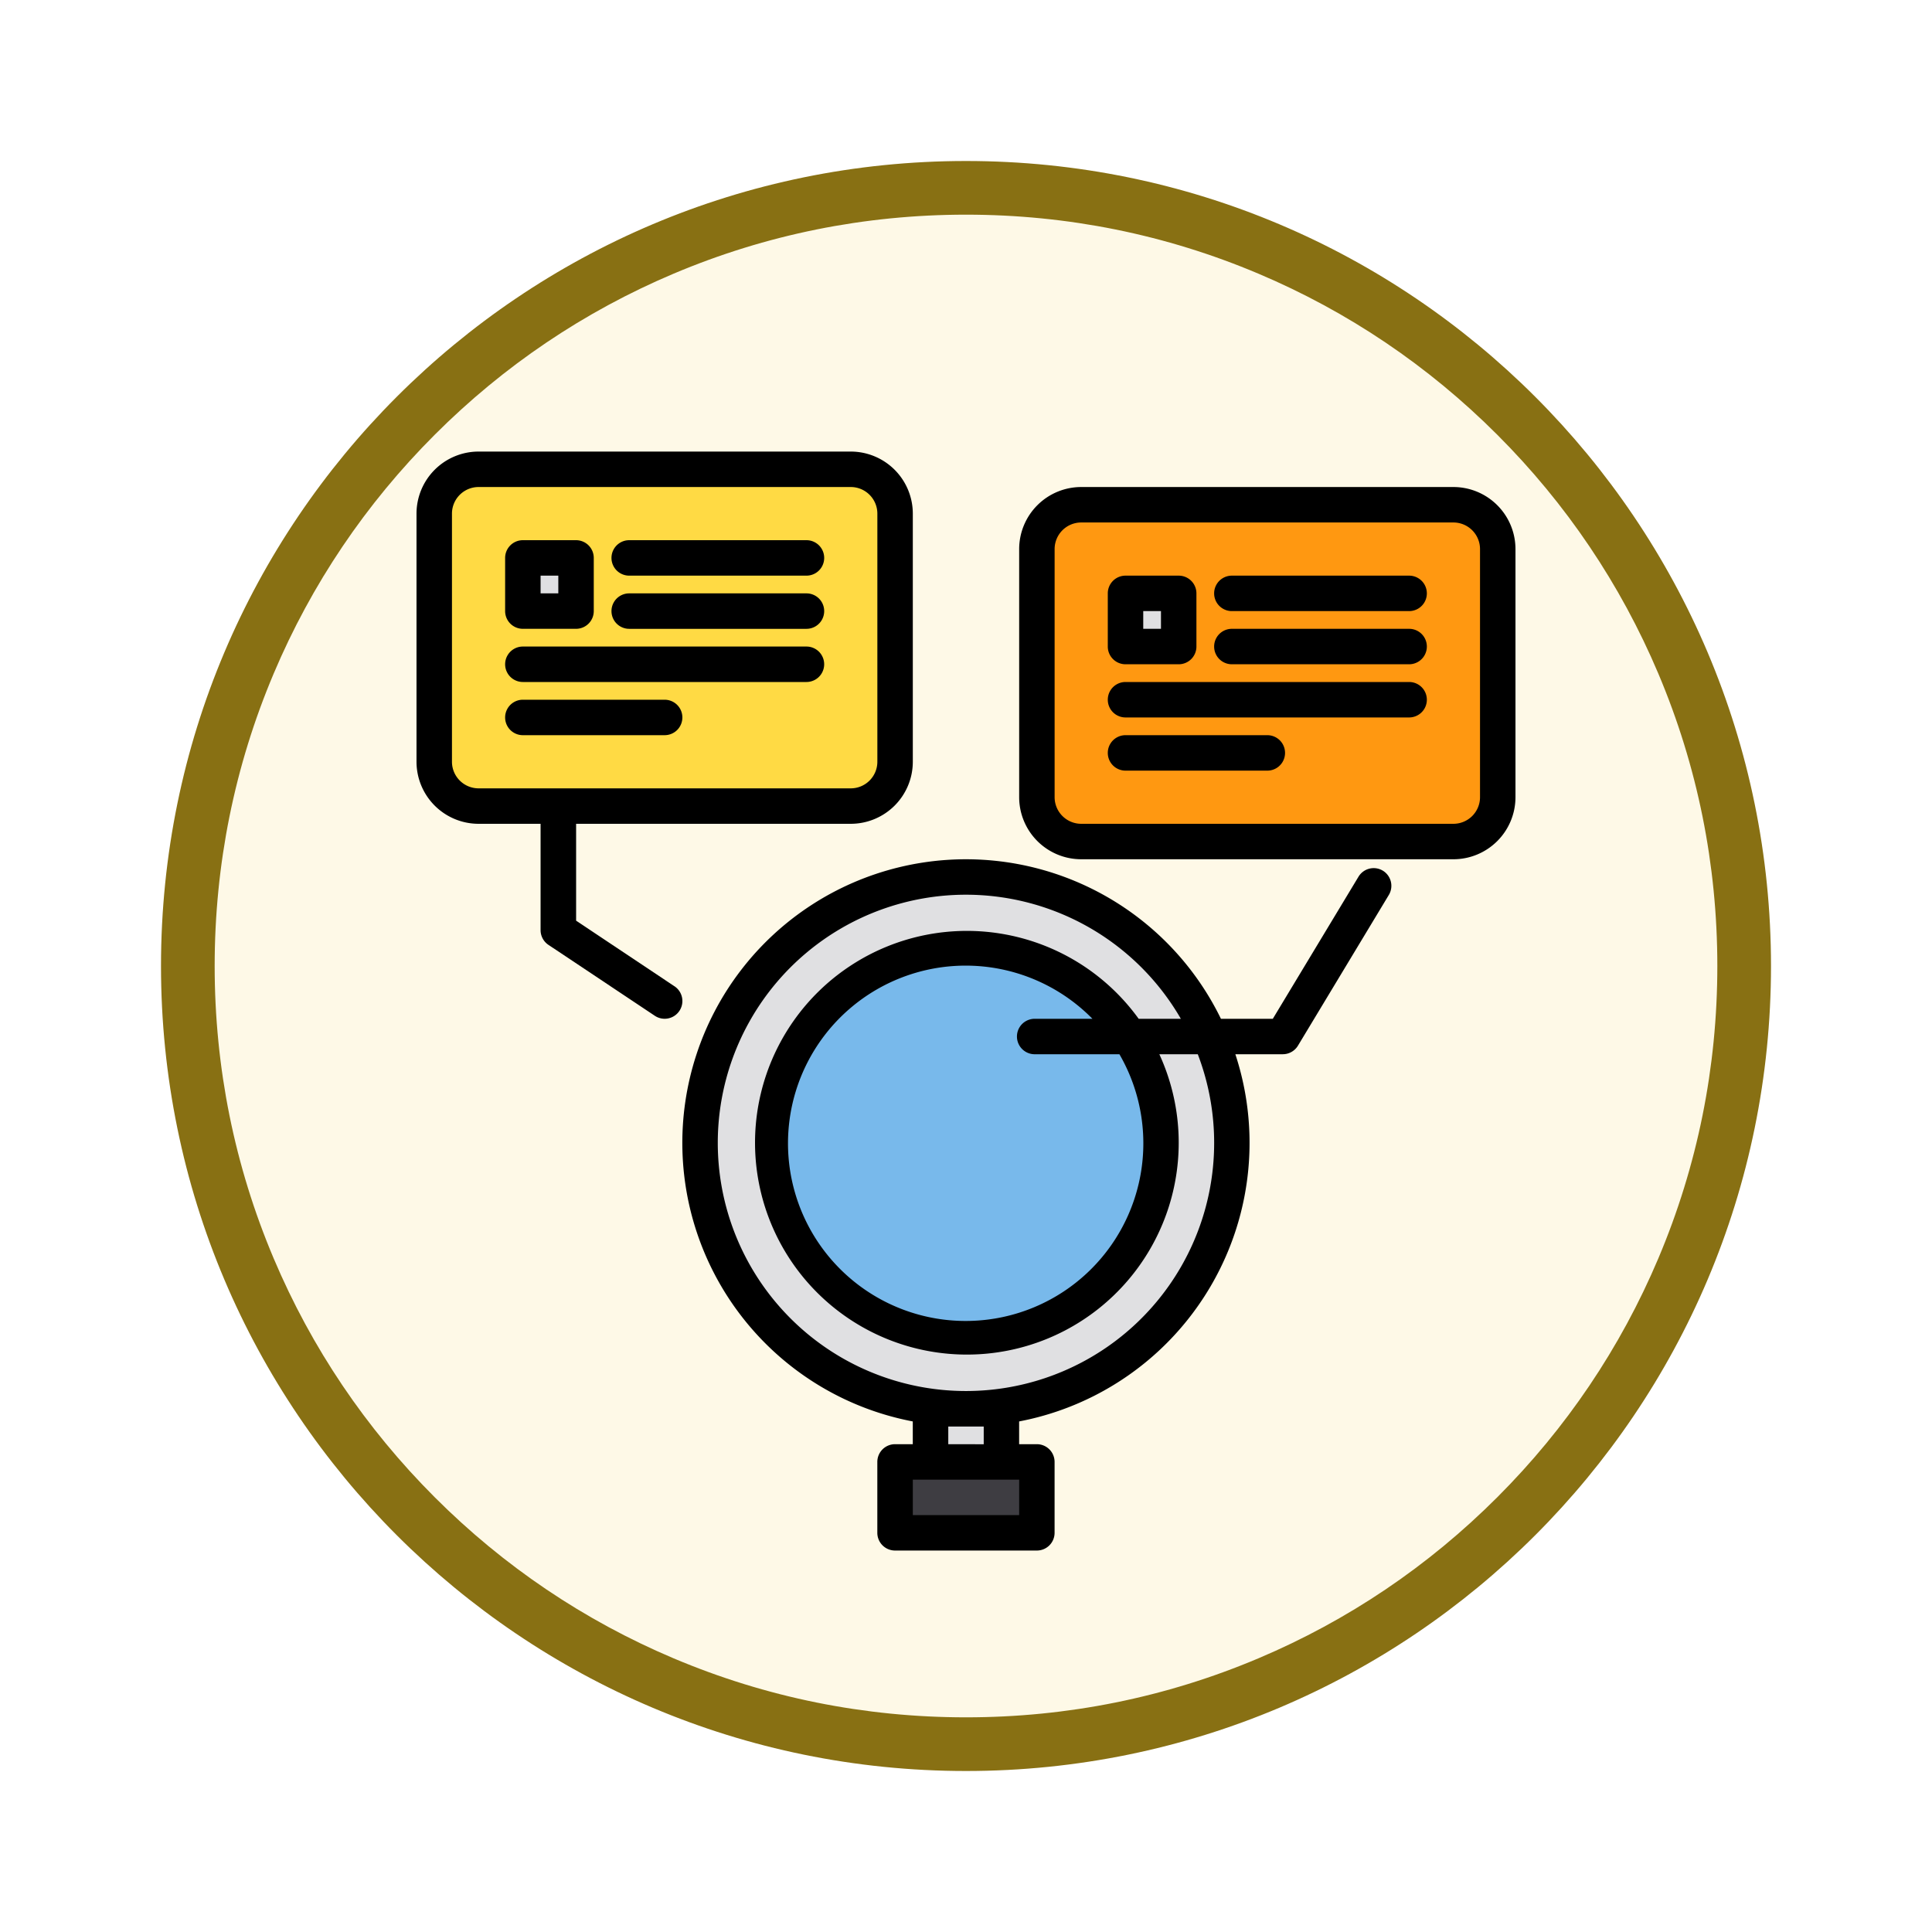 <svg xmlns="http://www.w3.org/2000/svg" xmlns:xlink="http://www.w3.org/1999/xlink" width="108" height="108" viewBox="0 0 108 108">
  <defs>
    <filter id="Path_904820" x="0" y="0" width="108" height="108" filterUnits="userSpaceOnUse">
      <feOffset dy="3" input="SourceAlpha"/>
      <feGaussianBlur stdDeviation="3" result="blur"/>
      <feFlood flood-opacity="0.161"/>
      <feComposite operator="in" in2="blur"/>
      <feComposite in="SourceGraphic"/>
    </filter>
  </defs>
  <g id="Group_1206752" data-name="Group 1206752" transform="translate(-200 -1813.783)">
    <g id="Group_1206512" data-name="Group 1206512">
      <g id="Group_1206135" data-name="Group 1206135" transform="translate(209 1819.783)">
        <g id="Group_1173585" data-name="Group 1173585" transform="translate(0 0)">
          <g id="Group_1173428" data-name="Group 1173428">
            <g id="Group_1171958" data-name="Group 1171958">
              <g id="Group_1167341" data-name="Group 1167341">
                <g id="Group_1166792" data-name="Group 1166792">
                  <g transform="matrix(1, 0, 0, 1, -9, -6)" filter="url(#Path_904820)">
                    <g id="Path_904820-2" data-name="Path 904820" transform="translate(9 6)" fill="#fef9e7">
                      <path d="M 45 88.5 C 39.127 88.5 33.43 87.35 28.068 85.082 C 22.889 82.891 18.236 79.755 14.241 75.759 C 10.245 71.764 7.109 67.111 4.918 61.932 C 2.65 56.57 1.5 50.873 1.5 45 C 1.5 39.127 2.65 33.43 4.918 28.068 C 7.109 22.889 10.245 18.236 14.241 14.241 C 18.236 10.245 22.889 7.109 28.068 4.918 C 33.43 2.65 39.127 1.5 45 1.5 C 50.873 1.5 56.57 2.65 61.932 4.918 C 67.111 7.109 71.764 10.245 75.759 14.241 C 79.755 18.236 82.891 22.889 85.082 28.068 C 87.35 33.43 88.5 39.127 88.5 45 C 88.5 50.873 87.35 56.57 85.082 61.932 C 82.891 67.111 79.755 71.764 75.759 75.759 C 71.764 79.755 67.111 82.891 61.932 85.082 C 56.57 87.35 50.873 88.5 45 88.5 Z" stroke="none"/>
                      <path d="M 45 3 C 39.329 3 33.829 4.11 28.653 6.299 C 23.652 8.415 19.16 11.443 15.302 15.302 C 11.443 19.16 8.415 23.652 6.299 28.653 C 4.11 33.829 3 39.329 3 45 C 3 50.671 4.11 56.171 6.299 61.347 C 8.415 66.348 11.443 70.84 15.302 74.698 C 19.16 78.557 23.652 81.585 28.653 83.701 C 33.829 85.89 39.329 87 45 87 C 50.671 87 56.171 85.89 61.347 83.701 C 66.348 81.585 70.84 78.557 74.698 74.698 C 78.557 70.84 81.585 66.348 83.701 61.347 C 85.89 56.171 87 50.671 87 45 C 87 39.329 85.89 33.829 83.701 28.653 C 81.585 23.652 78.557 19.16 74.698 15.302 C 70.84 11.443 66.348 8.415 61.347 6.299 C 56.171 4.11 50.671 3 45 3 M 45 0 C 69.853 0 90 20.147 90 45 C 90 69.853 69.853 90 45 90 C 20.147 90 -7.62939453125e-06 69.853 -7.62939453125e-06 45 C -7.62939453125e-06 20.147 20.147 0 45 0 Z" stroke="none" fill="#887013"/>
                    </g>
                  </g>
                </g>
              </g>
            </g>
          </g>
        </g>
      </g>
      <g id="search_4703856" transform="translate(215.283 1831.026)">
        <g id="Group_1206510" data-name="Group 1206510" transform="translate(8.991 8.991)">
          <g id="Group_1206508" data-name="Group 1206508" transform="translate(0 0)">
            <rect id="Rectangle_418449" data-name="Rectangle 418449" width="25.762" height="18.826" rx="2" fill="#ffda44"/>
            <path id="Path_1046127" data-name="Path 1046127" d="M56,56h2.973v2.973H56Z" transform="translate(-51.046 -51.046)" fill="#e0e0e2"/>
          </g>
          <g id="Group_1206509" data-name="Group 1206509" transform="translate(33.689 1.982)">
            <rect id="Rectangle_418450" data-name="Rectangle 418450" width="25.762" height="18.826" rx="3" fill="#ff9811"/>
            <path id="Path_1046128" data-name="Path 1046128" d="M328,72h2.973v2.973H328Z" transform="translate(-323.046 -67.046)" fill="#e0e0e2"/>
          </g>
          <circle id="Ellipse_12652" data-name="Ellipse 12652" cx="14.863" cy="14.863" r="14.863" transform="translate(14.863 22.79)" fill="#e0e0e2"/>
          <circle id="Ellipse_12653" data-name="Ellipse 12653" cx="10.899" cy="10.899" r="10.899" transform="translate(18.826 26.753)" fill="#78b9eb"/>
          <path id="Path_1046129" data-name="Path 1046129" d="M240,440h3.963v2.973H240Z" transform="translate(-212.256 -387.485)" fill="#e0e0e2"/>
          <path id="Path_1046130" data-name="Path 1046130" d="M224,464h7.927v3.963H224Z" transform="translate(-198.238 -408.512)" fill="#3e3d42"/>
        </g>
        <g id="Group_1206511" data-name="Group 1206511" transform="translate(8 8)">
          <path id="Path_1046131" data-name="Path 1046131" d="M48.991,52.954h2.973a.991.991,0,0,0,.991-.991V48.991A.991.991,0,0,0,51.963,48H48.991a.991.991,0,0,0-.991.991v2.973A.991.991,0,0,0,48.991,52.954Zm.991-2.973h.991v.991h-.991Z" transform="translate(-43.046 -43.046)"/>
          <path id="Path_1046132" data-name="Path 1046132" d="M96.991,49.982H106.9a.991.991,0,0,0,0-1.982H96.991a.991.991,0,1,0,0,1.982Z" transform="translate(-85.101 -43.046)"/>
          <path id="Path_1046133" data-name="Path 1046133" d="M96.991,73.982H106.9a.991.991,0,0,0,0-1.982H96.991a.991.991,0,1,0,0,1.982Z" transform="translate(-85.101 -64.073)"/>
          <path id="Path_1046134" data-name="Path 1046134" d="M48.991,97.982H64.844a.991.991,0,0,0,0-1.982H48.991a.991.991,0,0,0,0,1.982Z" transform="translate(-43.046 -85.101)"/>
          <path id="Path_1046135" data-name="Path 1046135" d="M57.908,120.991a.991.991,0,0,0-.991-.991H48.991a.991.991,0,0,0,0,1.982h7.927A.991.991,0,0,0,57.908,120.991Z" transform="translate(-43.046 -106.128)"/>
          <path id="Path_1046136" data-name="Path 1046136" d="M304.276,24H283.468A3.472,3.472,0,0,0,280,27.468V41.34a3.472,3.472,0,0,0,3.468,3.468h20.808a3.472,3.472,0,0,0,3.468-3.468V27.468A3.472,3.472,0,0,0,304.276,24Zm1.486,17.34a1.488,1.488,0,0,1-1.486,1.486H283.468a1.488,1.488,0,0,1-1.486-1.486V27.468a1.488,1.488,0,0,1,1.486-1.486h20.808a1.488,1.488,0,0,1,1.486,1.486Z" transform="translate(-246.311 -22.018)"/>
          <path id="Path_1046137" data-name="Path 1046137" d="M320.991,68.954h2.973a.991.991,0,0,0,.991-.991V64.991a.991.991,0,0,0-.991-.991h-2.973a.991.991,0,0,0-.991.991v2.973A.991.991,0,0,0,320.991,68.954Zm.991-2.973h.991v.991h-.991Z" transform="translate(-281.357 -57.064)"/>
          <path id="Path_1046138" data-name="Path 1046138" d="M378.9,64h-9.909a.991.991,0,0,0,0,1.982H378.9a.991.991,0,0,0,0-1.982Z" transform="translate(-323.412 -57.064)"/>
          <path id="Path_1046139" data-name="Path 1046139" d="M378.9,88h-9.909a.991.991,0,0,0,0,1.982H378.9a.991.991,0,0,0,0-1.982Z" transform="translate(-323.412 -78.092)"/>
          <path id="Path_1046140" data-name="Path 1046140" d="M336.844,112H320.991a.991.991,0,0,0,0,1.982h15.854a.991.991,0,0,0,0-1.982Z" transform="translate(-281.357 -99.119)"/>
          <path id="Path_1046141" data-name="Path 1046141" d="M328.918,136h-7.927a.991.991,0,0,0,0,1.982h7.927a.991.991,0,0,0,0-1.982Z" transform="translate(-281.357 -120.146)"/>
          <path id="Path_1046142" data-name="Path 1046142" d="M22.422,37.892l-5.5-3.669V28.808H32.276a3.472,3.472,0,0,0,3.468-3.468V11.468A3.472,3.472,0,0,0,32.276,8H11.468A3.472,3.472,0,0,0,8,11.468V25.34a3.472,3.472,0,0,0,3.468,3.468h3.468v5.945a.991.991,0,0,0,.441.824l5.945,3.963a.991.991,0,1,0,1.1-1.649ZM9.982,25.34V11.468a1.488,1.488,0,0,1,1.486-1.486H32.276a1.488,1.488,0,0,1,1.486,1.486V25.34a1.488,1.488,0,0,1-1.486,1.486H11.468A1.488,1.488,0,0,1,9.982,25.34Z" transform="translate(-8 -8)"/>
          <path id="Path_1046143" data-name="Path 1046143" d="M167.155,192.628a.991.991,0,0,0-1.36.337l-4.79,7.943h-2.9a15.853,15.853,0,1,0-17.226,22.508v1.272h-.991a.991.991,0,0,0-.991.991v3.963a.991.991,0,0,0,.991.991h7.927a.991.991,0,0,0,.991-.991v-3.963a.991.991,0,0,0-.991-.991h-.991v-1.272a15.854,15.854,0,0,0,12.087-20.527h2.652a.992.992,0,0,0,.848-.479l5.078-8.422A.991.991,0,0,0,167.155,192.628Zm-20.329,36.024h-5.945v-1.982h5.945Zm-3.963-3.963V223.7h1.982v.991Zm.991-2.973a13.872,13.872,0,1,1,12.01-20.808h-2.358a11.842,11.842,0,1,0,1.156,1.982h2.149a13.871,13.871,0,0,1-12.957,18.826Zm3.84-18.826h4.736a9.932,9.932,0,1,1-1.509-1.982h-3.228a.991.991,0,0,0,0,1.982Z" transform="translate(-113.137 -169.2)"/>
        </g>
      </g>
    </g>
  </g>
</svg>
